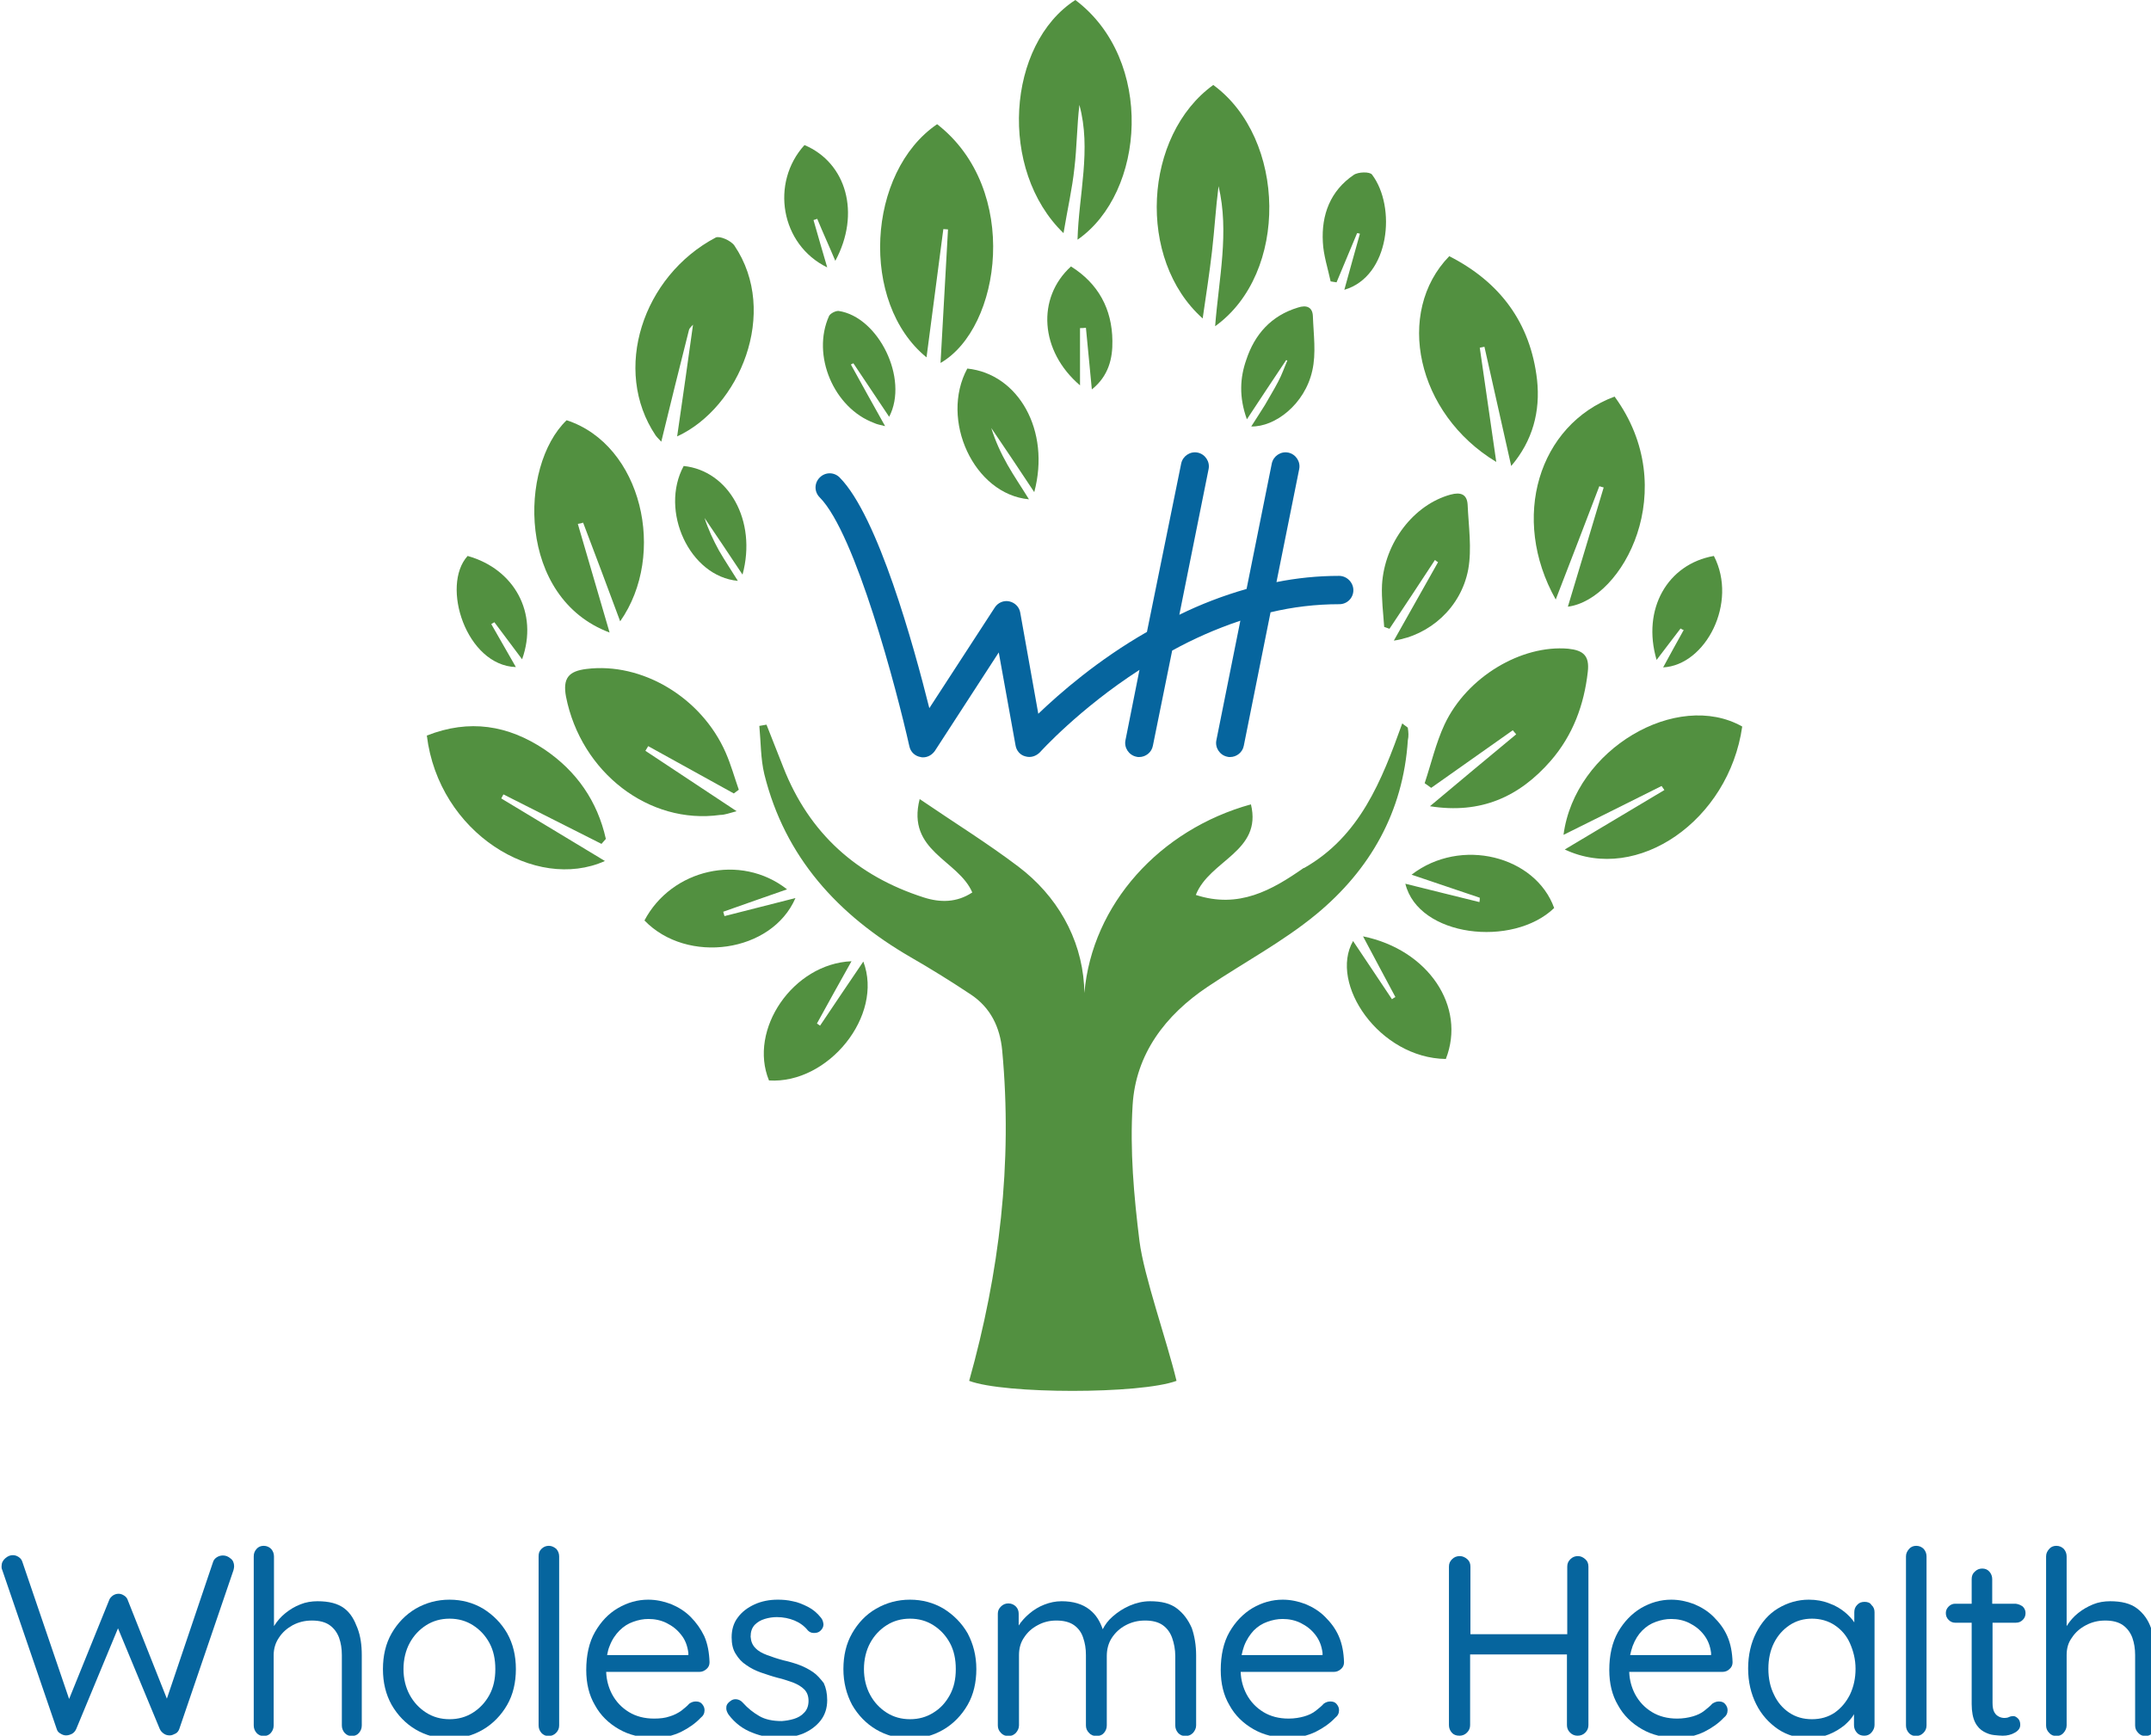 <?xml version="1.0" encoding="utf-8"?>
<!-- Generator: Adobe Illustrator 27.0.0, SVG Export Plug-In . SVG Version: 6.00 Build 0)  -->
<svg version="1.1" id="Layer_1" xmlns="http://www.w3.org/2000/svg" xmlns:xlink="http://www.w3.org/1999/xlink" x="0px" y="0px"
	 viewBox="0 0 690.9 557.6" style="enable-background:new 0 0 690.9 557.6;" xml:space="preserve">
<style type="text/css">
	.st0{fill:#529040;}
	.st1{fill:#06659E;}
</style>
<g id="b">
	<g>
		<g>
			<path class="st0" d="M452.2,233.9c0-0.3-0.6-0.5-1.8-1.5c-6.6,18.4-13.6,36.3-31.6,46.5l0-0.1c-10.3,7.2-20.9,13.2-34.7,8.7
				c4.4-11.2,21.4-13.9,17.7-29.1c-29.3,8.1-51,32.1-53.5,60.6c0-0.9-0.1-1.7-0.1-2.6c-1-15.2-8.8-28.7-21.1-38
				c-9.9-7.5-20.4-14-31.7-21.7c-4.3,16.8,12.4,19.5,16.9,30c-5,3.3-10.3,3.3-15.6,1.6c-21.5-6.9-36.8-20.6-45.1-41.8
				c-1.8-4.6-3.6-9.1-5.4-13.7c-0.8,0.1-1.5,0.3-2.3,0.4c0.5,5.2,0.4,10.5,1.6,15.5c6.6,26.7,23.7,45.3,47,58.8
				c6.6,3.8,13.2,7.9,19.5,12.1c6.2,4.2,9.2,10.4,9.9,17.8c3.4,36.3-0.9,71.6-10.6,106.2c11.3,4.3,55,4.3,66.6,0
				c-3.1-12.9-10.5-33.7-11.9-44.9c-1.8-14.5-3.1-29.2-2.2-43.7c1-16.4,10.5-28.9,24.1-38c11.6-7.8,24.1-14.4,34.9-23.3
				c17.3-14.3,27.9-32.9,29.4-55.9C452.5,236.5,452.4,235.2,452.2,233.9L452.2,233.9z"/>
			<path class="st0" d="M301,39.9c-22.6,15.4-24.9,57.4-3.4,74.9c1.9-14.2,3.6-27.7,5.4-41.2l1.5,0.1c-0.8,14.4-1.6,28.9-2.4,42.9
				C321.6,105.4,327.9,60.8,301,39.9z"/>
			<path class="st0" d="M341.6,74.9c1.3-7.8,2.8-14.3,3.5-20.9c0.8-6.7,0.8-13.5,1.6-20.3c3.9,14.3-0.2,28.7-0.6,43.3
				c21.8-15.1,24.8-57.8-0.7-77C323.4,14.2,320.6,54.6,341.6,74.9L341.6,74.9z"/>
			<path class="st0" d="M389.7,27.3c-22.4,16.2-24.7,56-3.4,75c1.1-7.6,2.2-14.6,3-21.6c0.8-6.9,1.2-13.9,2.1-20.9
				c3.5,14.8,0.1,29.6-1.1,45C414,87.8,413.2,44.5,389.7,27.3L389.7,27.3z"/>
			<path class="st0" d="M284.3,136.9c-3.9-7-7.5-13.4-11-19.8c0.3-0.1,0.5-0.3,0.8-0.4c3.8,5.6,7.5,11.3,11.5,17.2
				c6.4-12.3-3.5-32.1-16.2-34c-1-0.1-2.7,0.8-3.1,1.6c-5.7,12.6,1.5,29.6,14.5,34.4C281.6,136.3,282.7,136.5,284.3,136.9
				L284.3,136.9z"/>
			<path class="st0" d="M502.2,268.2c11.2-5.6,21.4-10.6,31.5-15.7c0.3,0.4,0.6,0.9,0.9,1.3c-10.7,6.4-21.4,12.8-32,19.1
				c23.3,11,52.7-9.3,57-39.5C538.7,221.6,505.8,240.6,502.2,268.2L502.2,268.2z"/>
			<path class="st0" d="M238.5,184.6c4.7-17.4-4.5-33.4-18.9-34.9c-7.8,14.4,1.9,35.5,17.4,36.9c-2.1-3.4-4.2-6.5-6.1-9.8
				c-1.8-3.3-3.4-6.7-4.6-10.4C230.3,172.3,234.2,178.1,238.5,184.6L238.5,184.6z"/>
			<path class="st0" d="M332.2,158.1c5.3-19.8-5.1-38-21.5-39.7c-8.9,16.4,2.1,40.4,19.8,42c-2.4-3.9-4.8-7.4-6.9-11.1
				c-2.1-3.7-3.9-7.6-5.2-11.8C322.9,144.1,327.3,150.7,332.2,158.1L332.2,158.1z"/>
			<path class="st0" d="M465.5,82.3c-17.5,18-10.6,50.6,15.1,66.1c-1.9-13.2-3.6-24.9-5.3-36.7c0.5-0.1,1-0.2,1.5-0.3
				c2.8,12.5,5.6,25,8.6,38.3c6.9-8.1,9.4-17.5,8.3-27.7C491.6,103.7,481.8,90.6,465.5,82.3L465.5,82.3z"/>
			<path class="st0" d="M518.6,127.4c-24.4,9.1-33.6,39-18.9,65.2c5-12.9,9.5-24.6,14-36.4l1.4,0.4c-3.8,12.8-7.7,25.6-11.5,38.3
				C521.3,192.6,540.3,157.1,518.6,127.4L518.6,127.4z"/>
			<path class="st0" d="M459.7,253.1c8.7-6.2,17.5-12.3,26.2-18.5c0.4,0.4,0.7,0.9,1.1,1.3c-9,7.5-18.1,15-27.7,23.1
				c16.3,2.6,28.7-3,38.8-14.6c7.1-8.2,10.7-17.9,11.9-28.6c0.6-5.2-1.5-6.9-6.3-7.4c-15-1.3-32.5,9-39.7,24.3
				c-2.8,6-4.3,12.6-6.4,18.9C458.3,252.1,459,252.6,459.7,253.1L459.7,253.1z"/>
			<path class="st0" d="M236.6,260.6c-10.4-6.9-19.8-13.1-29.3-19.4c0.3-0.5,0.6-1,0.9-1.5c9.2,5.1,18.3,10.1,27.5,15.2
				c0.5-0.4,1.1-0.8,1.6-1.2c-1.4-4-2.5-8-4.2-11.9c-7.8-17.8-26.9-29.1-44.7-26.9c-5.7,0.7-7.7,2.9-6.6,8.9
				c4.8,24.3,26.6,41.2,49.5,38C232.8,261.8,234.3,261.2,236.6,260.6L236.6,260.6z"/>
			<path class="st0" d="M461.9,180.6c-4.7,8.4-9.5,16.8-14.2,25.2c11.5-1.7,21.6-10.6,23.9-22.9c1.2-6.7,0.1-13.9-0.2-20.8
				c-0.2-3.3-2.2-4.1-5.5-3.2c-11.7,3.2-21.2,15.3-22,29c-0.2,4.5,0.4,9,0.7,13.5c0.6,0.2,1.2,0.4,1.7,0.6
				c4.9-7.4,9.8-14.7,14.6-22.1C461.2,180.2,461.6,180.4,461.9,180.6L461.9,180.6z"/>
			<path class="st0" d="M137.1,236.3c3.8,31.3,34.9,50.3,57.2,40.3c-11.3-6.8-22.3-13.5-33.3-20.1c0.2-0.4,0.5-0.9,0.7-1.3
				c10.5,5.3,21,10.6,31.5,15.9c0.4-0.5,0.9-1,1.4-1.6c-2.7-12.1-9.4-21.8-19.8-28.8C163.2,233,150.8,230.9,137.1,236.3L137.1,236.3
				z"/>
			<path class="st0" d="M212.4,141.9c3-12.3,5.9-24.1,8.9-35.9c0.2-0.7,0.9-1.2,1.3-1.7c-1.6,11.7-3.3,23.4-5.1,35.9
				c20-9.2,32.9-39.8,18.4-61.3c-1.1-1.6-4.7-3.2-6-2.6c-23.5,12.4-33.4,42.6-19.3,63.6C211.2,140.7,211.9,141.3,212.4,141.9
				L212.4,141.9z"/>
			<path class="st0" d="M187.3,167.9c3.9,10.3,7.8,20.6,11.9,31.7c15.1-21.5,7-56.7-17.2-64.6c-15.4,14.8-15.9,57.1,13.8,68.2
				c-3.4-11.7-6.8-23.3-10.2-34.9C186.2,168.2,186.8,168.1,187.3,167.9L187.3,167.9z"/>
			<path class="st0" d="M400.5,134.7c4.5-6.8,8.5-12.9,12.6-19c0.1,0,0.3,0.1,0.4,0.1c-1,2.3-1.8,4.7-3,6.9
				c-1.3,2.5-2.8,4.9-4.2,7.4c-1.4,2.3-2.9,4.5-4.4,6.9c7.6,0.2,17.2-7.1,19.6-17.9c1.3-5.6,0.4-11.7,0.2-17.5
				c-0.1-3-2.1-3.7-4.8-2.8c-8.6,2.6-13.9,8.6-16.6,16.8C398.3,121.3,397.9,127.5,400.5,134.7L400.5,134.7z"/>
			<path class="st0" d="M255.5,288.5c-7.8,2-15.3,3.9-22.8,5.8c-0.1-0.5-0.3-0.9-0.4-1.4c6.7-2.4,13.4-4.7,20.5-7.2
				c-14.9-11.7-37.1-6.5-45.8,10C220.7,309.9,247.9,306.1,255.5,288.5L255.5,288.5z"/>
			<path class="st0" d="M464.4,340.2c6.6-16.8-5.6-35.1-26.6-39.4c3.7,6.9,7,13.2,10.4,19.5c-0.4,0.2-0.7,0.4-1.1,0.7
				c-4.1-6.2-8.3-12.4-12.5-18.7C426.8,316,443,339.9,464.4,340.2L464.4,340.2z"/>
			<path class="st0" d="M277.3,308.9c-4.9,7.2-9.4,13.9-13.9,20.6c-0.3-0.2-0.7-0.5-1-0.7c3.6-6.6,7.3-13.2,11.1-20
				c-18.8,0.8-33.2,22-26.5,38.3C266,348.3,283.9,326.3,277.3,308.9L277.3,308.9z"/>
			<path class="st0" d="M475.2,289.8c-8-2-15.9-3.9-23.8-5.9c4.2,17.1,34.5,20.6,47.8,7.8c-6-16.7-30-22.9-45.8-10.7
				c7.7,2.6,14.8,5,21.9,7.4C475.3,288.9,475.3,289.3,475.2,289.8L475.2,289.8z"/>
			<path class="st0" d="M436.8,75.1c-1.7,6-3.3,11.9-5,18c14.7-4.3,16.7-26.7,8.9-37c-0.7-1-4.5-0.9-5.9,0.1
				c-7.5,5.1-10.4,12.8-9.9,21.6c0.2,4.2,1.6,8.4,2.5,12.6c0.6,0.1,1.3,0.2,1.9,0.3c2.2-5.3,4.4-10.6,6.6-15.8
				C436.3,74.9,436.6,75,436.8,75.1z"/>
			<path class="st0" d="M268.3,83.8c8.2-15.2,3.6-31.5-9.9-37.2c-11,12.1-7.7,32,7.3,39.3c-1.6-5.4-3-10.3-4.4-15.2
				c0.4-0.1,0.8-0.3,1.2-0.4C264.3,74.7,266.3,79,268.3,83.8z"/>
			<path class="st0" d="M534.2,214.4c13.6-0.7,24.1-20.7,16.3-35.8c-14.9,2.6-23.2,17.1-18.4,33.4c2.8-3.6,5.2-6.9,7.7-10.1
				c0.3,0.2,0.6,0.4,1,0.5C538.6,206.3,536.5,210.2,534.2,214.4L534.2,214.4z"/>
			<path class="st0" d="M348.8,105.3c0.6,6.2,1.2,12.4,1.9,19.8c5.4-4.3,6.7-10,6.6-15.6c-0.1-10.2-4.5-18.4-13.3-23.9
				c-11.1,10.1-10,27.2,2.9,38.2c0-6.6,0-12.5,0-18.4C347.5,105.4,348.1,105.4,348.8,105.3L348.8,105.3z"/>
			<path class="st0" d="M165.7,214.3c-2.8-4.9-5.4-9.4-7.9-13.8c0.3-0.2,0.6-0.4,1-0.6c2.9,3.8,5.7,7.7,8.9,11.9
				c5.3-14.9-2.5-29-17.5-33.2C141.5,188.2,149.8,213.8,165.7,214.3L165.7,214.3z"/>
		</g>
		<path class="st1" d="M430.1,185c-6.9,0-13.6,0.7-20.1,2l7.3-36.3c0.5-2.4-1.1-4.8-3.5-5.3c-2.4-0.5-4.8,1.1-5.3,3.5l-8.1,40.3
			c-7.7,2.2-14.9,5-21.6,8.3l9.4-46.8c0.5-2.4-1.1-4.8-3.5-5.3c-2.4-0.5-4.8,1.1-5.3,3.5L368.4,203c-15.9,9.1-28,19.7-34.9,26.3
			l-5.8-32.5c-0.3-1.8-1.7-3.2-3.5-3.6c-1.8-0.4-3.7,0.4-4.7,2l-21,32.3c-5-20-16.5-61.7-28.8-74.1c-1.8-1.8-4.6-1.8-6.4,0
			c-1.8,1.8-1.8,4.6,0,6.4c11.5,11.6,24.7,61.7,28.8,80c0.4,1.8,1.8,3.1,3.6,3.4c0.3,0.1,0.5,0.1,0.8,0.1c1.5,0,2.9-0.8,3.8-2.1
			l20.5-31.6l5.4,29.9c0.3,1.7,1.5,3.1,3.2,3.5c1.7,0.5,3.4-0.1,4.6-1.3c0.2-0.2,12.5-13.9,32-26.5l-4.5,22.6
			c-0.5,2.4,1.1,4.8,3.5,5.3c0.3,0.1,0.6,0.1,0.9,0.1c2.1,0,4-1.5,4.4-3.6l6.2-30.6c6.7-3.7,14.1-7,21.9-9.6l-7.7,38.4
			c-0.5,2.4,1.1,4.8,3.5,5.3c0.3,0.1,0.6,0.1,0.9,0.1c2.1,0,4-1.5,4.4-3.6l8.6-42.9c7.1-1.7,14.5-2.6,22.1-2.6c2.5,0,4.5-2,4.5-4.5
			S432.6,185,430.1,185L430.1,185z"/>
	</g>
</g>
<g id="c">
	<g>
		<path class="st1" d="M71.6,499.7c-0.7,0-1.4,0.2-2,0.6c-0.6,0.4-1,0.9-1.2,1.6l-14.8,43.8l-12.5-31.5c-0.2-0.7-0.6-1.2-1.2-1.6
			c-0.6-0.4-1.2-0.6-1.8-0.6c-0.7,0-1.3,0.2-1.9,0.6c-0.5,0.4-1,0.9-1.2,1.6l-12.8,31.6L7.2,501.8c-0.2-0.7-0.6-1.2-1.2-1.6
			c-0.6-0.4-1.2-0.6-1.9-0.6c-0.8,0-1.6,0.3-2.4,1s-1.2,1.5-1.2,2.6c0,0.3,0,0.7,0.2,1.1l17.5,51.1c0.2,0.7,0.6,1.2,1.2,1.5
			c0.6,0.4,1.2,0.6,1.8,0.6c0.7,0,1.3-0.2,1.9-0.5s1.1-0.9,1.4-1.6l13.4-32.3l13.4,32.3c0.3,0.7,0.8,1.2,1.4,1.6
			c0.6,0.4,1.2,0.5,1.9,0.5c0.6,0,1.2-0.3,1.8-0.6s1-0.9,1.2-1.5L75,504.4c0.1-0.4,0.2-0.9,0.2-1.2c0-1.1-0.4-2-1.1-2.5
			C73.3,500,72.5,499.7,71.6,499.7L71.6,499.7z"/>
		<path class="st1" d="M110.6,516.7c-2.1-1.6-5-2.3-8.6-2.3c-1.9,0-3.8,0.3-5.5,1c-1.8,0.7-3.3,1.6-4.8,2.8s-2.6,2.5-3.5,3.9
			c-0.1,0.1-0.1,0.2-0.2,0.3v-22.4c0-0.9-0.3-1.7-0.9-2.4c-0.6-0.6-1.4-1-2.4-1c-0.9,0-1.7,0.3-2.3,1s-0.9,1.4-0.9,2.4v54.3
			c0,0.9,0.3,1.7,0.9,2.4c0.6,0.7,1.4,1,2.3,1s1.7-0.3,2.3-1c0.6-0.7,0.9-1.5,0.9-2.4v-22.6c0-2.1,0.6-4,1.7-5.6
			c1.1-1.7,2.6-3,4.4-4c1.9-1,3.9-1.5,6.2-1.5c2.4,0,4.3,0.5,5.7,1.5c1.4,1,2.4,2.4,3,4c0.6,1.7,0.9,3.5,0.9,5.6v22.6
			c0,0.9,0.3,1.7,0.9,2.4c0.6,0.7,1.4,1,2.3,1s1.7-0.3,2.3-1c0.6-0.7,0.9-1.5,0.9-2.4v-22.6c0-3.2-0.4-6.1-1.4-8.7
			S112.7,518.3,110.6,516.7L110.6,516.7z"/>
		<path class="st1" d="M155.2,516.8c-3.2-1.9-6.8-2.9-10.8-2.9s-7.6,1-10.9,2.9c-3.2,1.9-5.8,4.6-7.7,7.9s-2.8,7.2-2.8,11.5
			s0.9,8.1,2.8,11.5c1.9,3.3,4.5,6,7.7,7.9c3.2,1.9,6.9,2.9,10.9,2.9s7.6-1,10.8-2.9s5.8-4.6,7.7-7.9c1.9-3.3,2.8-7.2,2.8-11.5
			s-0.9-8.1-2.8-11.5C161,521.4,158.4,518.8,155.2,516.8z M157.2,544.5c-1.3,2.4-3.1,4.3-5.3,5.7c-2.2,1.4-4.7,2.1-7.5,2.1
			s-5.3-0.7-7.5-2.1c-2.2-1.4-4-3.3-5.3-5.7s-2-5.2-2-8.3s0.7-6,2-8.4c1.3-2.4,3.1-4.3,5.3-5.7s4.7-2.1,7.5-2.1s5.3,0.7,7.5,2.1
			s4,3.3,5.3,5.7c1.3,2.4,1.9,5.2,1.9,8.4S158.5,542.1,157.2,544.5z"/>
		<path class="st1" d="M176.3,496.6c-0.9,0-1.7,0.3-2.4,1s-0.9,1.4-0.9,2.4v54.3c0,0.9,0.3,1.7,0.9,2.4c0.6,0.7,1.4,1,2.3,1
			s1.7-0.3,2.4-1s1-1.5,1-2.4v-54.3c0-0.9-0.3-1.7-0.9-2.4C178,497,177.2,496.6,176.3,496.6z"/>
		<path class="st1" d="M221.8,519.4c-1.8-1.8-3.9-3.1-6.3-4.1c-2.4-0.9-4.8-1.4-7.3-1.4c-3.4,0-6.6,0.9-9.7,2.7
			c-3.1,1.8-5.5,4.4-7.4,7.7s-2.8,7.5-2.8,12.2c0,4.3,0.9,8.1,2.8,11.3c1.8,3.3,4.4,5.8,7.7,7.7s7.1,2.8,11.5,2.8
			c3,0,5.8-0.7,8.4-1.9c2.6-1.3,4.7-2.8,6.3-4.5c0.9-0.7,1.3-1.5,1.3-2.5c0-0.8-0.3-1.4-0.8-2s-1.2-0.8-2-0.8
			c-0.7,0-1.4,0.2-2.1,0.7c-0.7,0.8-1.6,1.5-2.6,2.3c-1,0.7-2.3,1.4-3.7,1.8c-1.4,0.5-3.1,0.7-5,0.7c-3.1,0-5.8-0.7-8.1-2.1
			c-2.3-1.4-4.1-3.3-5.4-5.7c-1.1-2.1-1.8-4.5-1.9-7.2h29.9c0.9,0,1.6-0.3,2.3-0.9c0.7-0.6,1-1.3,1-2.2c-0.1-3.1-0.6-5.9-1.7-8.4
			C225.1,523.3,223.6,521.2,221.8,519.4L221.8,519.4z M199,523.8c1.3-1.3,2.7-2.2,4.4-2.8s3.2-0.9,4.9-0.9c2,0,4,0.4,5.8,1.3
			s3.4,2.1,4.7,3.8c1.3,1.6,2,3.5,2.3,5.8v0.7H195c0.2-1,0.4-2,0.8-2.9C196.6,526.7,197.7,525.1,199,523.8L199,523.8z"/>
		<path class="st1" d="M261.2,537.2c-1.3-0.9-2.8-1.7-4.4-2.3c-1.6-0.6-3.3-1.1-5.1-1.5c-1.9-0.5-3.7-1.1-5.3-1.7
			c-1.6-0.6-2.9-1.3-3.8-2.3c-0.9-0.9-1.4-2.1-1.5-3.6c0-1.6,0.4-2.8,1.3-3.8c0.9-0.9,1.9-1.5,3.2-1.9s2.6-0.6,3.9-0.6
			c2.1,0,4,0.4,5.7,1.1c1.7,0.7,3.2,1.8,4.3,3.2c0.5,0.5,1.1,0.8,1.9,0.8c0.7,0,1.4-0.1,2-0.6c0.8-0.7,1.1-1.4,1.1-2.2
			c-0.1-0.8-0.3-1.5-0.8-2.1c-1.2-1.5-2.6-2.7-4.2-3.5c-1.6-0.8-3.2-1.5-4.9-1.8c-1.7-0.4-3.3-0.5-4.8-0.5c-2.7,0-5.2,0.5-7.4,1.5
			s-4.1,2.4-5.4,4.2c-1.4,1.8-2,4-2,6.4c0,2.1,0.4,3.9,1.3,5.3c0.9,1.5,2,2.7,3.4,3.6c1.4,1,3,1.8,4.7,2.4c1.8,0.6,3.5,1.2,5.4,1.7
			c1.8,0.4,3.4,1,4.9,1.5c1.5,0.6,2.7,1.3,3.6,2.2c0.9,0.9,1.4,2.1,1.4,3.7s-0.5,2.9-1.4,3.8c-0.9,1-2,1.6-3.3,2
			c-1.3,0.4-2.6,0.6-3.9,0.7c-2.9,0-5.3-0.5-7.2-1.6s-3.7-2.5-5.3-4.3c-0.6-0.7-1.3-1-2-1.1s-1.4,0.1-1.9,0.5
			c-0.9,0.6-1.4,1.3-1.4,2.1c-0.1,0.8,0.2,1.5,0.7,2.3c2.1,2.8,4.7,4.7,7.6,5.8c2.9,1.2,5.9,1.7,8.9,1.7c2.7,0,5.2-0.5,7.5-1.4
			c2.3-1,4.2-2.4,5.6-4.2c1.4-1.8,2.1-4,2.1-6.5c0-2.2-0.4-4-1.1-5.5C263.5,539.3,262.5,538.1,261.2,537.2L261.2,537.2z"/>
		<path class="st1" d="M303.1,516.8c-3.2-1.9-6.8-2.9-10.8-2.9s-7.6,1-10.9,2.9s-5.8,4.6-7.7,7.9s-2.8,7.2-2.8,11.5s1,8.1,2.8,11.5
			c1.9,3.3,4.5,6,7.7,7.9c3.2,1.9,6.9,2.9,10.9,2.9s7.6-1,10.8-2.9s5.8-4.6,7.7-7.9c1.9-3.3,2.8-7.2,2.8-11.5s-1-8.1-2.8-11.5
			C308.9,521.4,306.3,518.8,303.1,516.8z M305.1,544.5c-1.3,2.4-3,4.3-5.3,5.7c-2.2,1.4-4.7,2.1-7.5,2.1s-5.3-0.7-7.5-2.1
			c-2.2-1.4-4-3.3-5.3-5.7s-2-5.2-2-8.3s0.7-6,2-8.4c1.3-2.4,3.1-4.3,5.3-5.7s4.7-2.1,7.5-2.1s5.3,0.7,7.5,2.1s4,3.3,5.3,5.7
			c1.3,2.4,1.9,5.2,1.9,8.4S306.4,542.1,305.1,544.5z"/>
		<path class="st1" d="M378,516.7c-2.1-1.6-4.9-2.3-8.6-2.3c-2.2,0-4.4,0.5-6.5,1.4s-3.9,2.1-5.5,3.5c-1.5,1.3-2.5,2.7-3.2,4.1
			c-0.9-2.6-2.2-4.7-4.1-6.2c-2.3-1.9-5.4-2.8-9.1-2.8c-2,0-3.8,0.4-5.6,1.1s-3.4,1.7-4.8,2.9c-1.4,1.2-2.5,2.4-3.4,3.8v-3.8
			c0-0.9-0.3-1.7-0.9-2.3c-0.6-0.6-1.4-1-2.4-1c-0.9,0-1.7,0.3-2.4,1s-1,1.4-1,2.3v35.9c0,0.9,0.3,1.7,1,2.4c0.6,0.7,1.4,1,2.4,1
			s1.7-0.3,2.4-1c0.6-0.7,1-1.5,1-2.4v-22.6c0-2.1,0.5-4,1.6-5.6c1.1-1.7,2.5-3,4.4-4c1.8-1,3.8-1.5,6-1.5c2.4,0,4.3,0.5,5.7,1.5
			c1.4,1,2.4,2.4,2.9,4c0.6,1.7,0.9,3.5,0.9,5.6v22.6c0,0.9,0.3,1.7,1,2.4c0.6,0.7,1.4,1,2.4,1c1,0,1.8-0.3,2.4-1
			c0.6-0.7,0.9-1.5,0.9-2.4v-22.3c0-2.1,0.5-4.1,1.6-5.8s2.6-3.1,4.5-4.1c1.9-1,3.9-1.5,6.2-1.5c2.4,0,4.3,0.5,5.7,1.5
			c1.4,1,2.4,2.4,3,4.1c0.6,1.7,1,3.7,1,5.8v22.3c0,0.9,0.3,1.7,0.9,2.4c0.6,0.7,1.4,1,2.4,1c0.9,0,1.7-0.3,2.4-1
			c0.6-0.7,1-1.5,1-2.4v-22.5c0-3.2-0.5-6.2-1.4-8.8C381.6,520.3,380.1,518.3,378,516.7L378,516.7z"/>
		<path class="st1" d="M425.6,519.4c-1.8-1.8-3.9-3.1-6.3-4.1c-2.4-0.9-4.8-1.4-7.3-1.4c-3.4,0-6.6,0.9-9.7,2.7
			c-3,1.8-5.5,4.4-7.4,7.7s-2.8,7.5-2.8,12.2c0,4.3,0.9,8.1,2.8,11.3c1.8,3.3,4.4,5.8,7.7,7.7s7.1,2.8,11.5,2.8c3,0,5.8-0.7,8.4-1.9
			c2.6-1.3,4.7-2.8,6.3-4.5c0.9-0.7,1.3-1.5,1.3-2.5c0-0.8-0.3-1.4-0.8-2s-1.2-0.8-2-0.8c-0.7,0-1.4,0.2-2.1,0.7
			c-0.7,0.8-1.6,1.5-2.6,2.3s-2.3,1.4-3.7,1.8s-3.1,0.7-5,0.7c-3.1,0-5.8-0.7-8.1-2.1c-2.3-1.4-4.1-3.3-5.4-5.7
			c-1.1-2.1-1.8-4.5-1.9-7.2h29.9c0.9,0,1.6-0.3,2.3-0.9c0.7-0.6,1-1.3,1-2.2c-0.1-3.1-0.6-5.9-1.7-8.4S427.4,521.2,425.6,519.4
			L425.6,519.4z M402.7,523.8c1.3-1.3,2.7-2.2,4.4-2.8s3.2-0.9,4.9-0.9c2,0,4,0.4,5.8,1.3s3.4,2.1,4.7,3.8s2,3.5,2.3,5.8v0.7h-26
			c0.2-1,0.5-2,0.8-2.9C400.4,526.7,401.5,525.1,402.7,523.8L402.7,523.8z"/>
		<path class="st1" d="M506.8,499.9c-0.9,0-1.7,0.3-2.4,1s-1,1.4-1,2.4v21.7h-31.1v-21.7c0-1-0.3-1.8-1-2.4s-1.5-1-2.4-1
			c-1,0-1.8,0.3-2.5,1s-1,1.4-1,2.4v50.9c0,0.9,0.3,1.7,0.9,2.4c0.6,0.7,1.4,1,2.5,1c0.9,0,1.7-0.3,2.4-1s1-1.5,1-2.4v-22.7h31.1
			v22.7c0,0.9,0.3,1.7,1,2.4c0.7,0.7,1.5,1,2.4,1c1,0,1.8-0.3,2.5-1s1-1.5,1-2.4v-50.9c0-1-0.3-1.8-1-2.4S507.8,499.9,506.8,499.9z"
			/>
		<path class="st1" d="M550.4,519.4c-1.8-1.8-3.9-3.1-6.3-4.1c-2.4-0.9-4.8-1.4-7.3-1.4c-3.4,0-6.6,0.9-9.7,2.7
			c-3,1.8-5.5,4.4-7.4,7.7c-1.9,3.4-2.8,7.5-2.8,12.2c0,4.3,0.9,8.1,2.8,11.3c1.8,3.3,4.4,5.8,7.7,7.7c3.3,1.9,7.1,2.8,11.5,2.8
			c3,0,5.8-0.7,8.4-1.9c2.6-1.3,4.7-2.8,6.3-4.5c0.9-0.7,1.3-1.5,1.3-2.5c0-0.8-0.3-1.4-0.8-2s-1.2-0.8-2-0.8
			c-0.7,0-1.3,0.2-2.1,0.7c-0.7,0.8-1.6,1.5-2.6,2.3s-2.3,1.4-3.7,1.8s-3.1,0.7-5,0.7c-3.1,0-5.8-0.7-8.1-2.1
			c-2.3-1.4-4.1-3.3-5.4-5.7c-1.1-2.1-1.8-4.5-1.9-7.2h29.9c0.9,0,1.7-0.3,2.3-0.9c0.7-0.6,1-1.3,1-2.2c-0.1-3.1-0.6-5.9-1.7-8.4
			S552.2,521.2,550.4,519.4L550.4,519.4z M527.5,523.8c1.3-1.3,2.7-2.2,4.4-2.8s3.2-0.9,4.9-0.9c2,0,4,0.4,5.8,1.3s3.4,2.1,4.7,3.8
			s2,3.5,2.3,5.8v0.7h-26c0.2-1,0.5-2,0.8-2.9C525.2,526.7,526.2,525.1,527.5,523.8L527.5,523.8z"/>
		<path class="st1" d="M598.9,514.6c-1,0-1.8,0.3-2.4,1c-0.6,0.6-0.9,1.4-0.9,2.3v3.3c-0.7-1.1-1.6-2-2.7-3
			c-1.5-1.3-3.3-2.4-5.3-3.1c-2-0.8-4.2-1.2-6.6-1.2c-3.6,0-6.9,1-9.9,2.8s-5.3,4.5-7,7.8s-2.6,7.2-2.6,11.5s0.9,8.1,2.6,11.5
			s4.1,6,7,8c3,2,6.3,2.9,10,2.9c2.2,0,4.3-0.4,6.3-1.2c2-0.8,3.6-1.8,5.1-3c1.2-1.1,2.3-2.2,3-3.5v3.5c0,0.9,0.3,1.7,0.9,2.4
			c0.6,0.7,1.4,1,2.4,1c0.9,0,1.7-0.3,2.3-1c0.6-0.7,1-1.5,1-2.4v-36.3c0-0.9-0.3-1.7-1-2.3C600.7,514.9,599.9,514.6,598.9,514.6
			L598.9,514.6z M589.3,550.2c-2.1,1.4-4.5,2.1-7.3,2.1s-5.2-0.7-7.3-2.1c-2.1-1.4-3.8-3.4-4.9-5.8c-1.2-2.4-1.8-5.2-1.8-8.3
			s0.6-5.9,1.8-8.3s2.9-4.3,5-5.7s4.5-2.1,7.2-2.1s5.2,0.7,7.3,2.1c2.1,1.4,3.8,3.3,4.9,5.8s1.8,5.2,1.8,8.2s-0.6,5.8-1.8,8.3
			C593,546.8,591.4,548.7,589.3,550.2L589.3,550.2z"/>
		<path class="st1" d="M615.5,496.6c-0.9,0-1.7,0.3-2.3,1s-1,1.4-1,2.4v54.3c0,0.9,0.3,1.7,0.9,2.4c0.6,0.7,1.4,1,2.3,1
			s1.7-0.3,2.4-1s1-1.5,1-2.4v-54.3c0-0.9-0.3-1.7-0.9-2.4C617.3,497,616.5,496.6,615.5,496.6z"/>
		<path class="st1" d="M647.4,515.2h-7.5v-7.9c0-0.9-0.3-1.7-0.9-2.4s-1.4-1-2.3-1s-1.7,0.3-2.4,1c-0.7,0.6-1,1.4-1,2.4v7.9H628
			c-0.8,0-1.5,0.3-2.1,0.9c-0.6,0.6-0.9,1.3-0.9,2.1c0,0.9,0.3,1.6,0.9,2.2c0.6,0.6,1.3,0.9,2.1,0.9h5.3v26.1c0,2.5,0.4,4.5,1.1,5.9
			s1.7,2.4,2.8,3c1.1,0.6,2.2,1,3.3,1.1c1.1,0.1,2.1,0.2,2.8,0.2c1.4,0,2.7-0.3,3.9-1s1.7-1.5,1.7-2.5c0-0.8-0.2-1.5-0.7-2
			c-0.5-0.5-1-0.8-1.5-0.8s-1,0.1-1.4,0.3s-0.9,0.3-1.4,0.3c-0.6,0-1.2-0.1-1.8-0.4s-1.1-0.7-1.5-1.4s-0.6-1.7-0.6-3v-25.8h7.5
			c0.9,0,1.6-0.3,2.2-0.9s0.9-1.3,0.9-2.2c0-0.8-0.3-1.5-0.9-2.1C649,515.6,648.3,515.3,647.4,515.2L647.4,515.2z"/>
		<path class="st1" d="M690.9,523c-0.9-2.6-2.4-4.7-4.5-6.3c-2.1-1.6-5-2.3-8.6-2.3c-1.9,0-3.8,0.3-5.5,1s-3.3,1.6-4.8,2.8
			s-2.6,2.5-3.5,3.9c-0.1,0.1-0.1,0.2-0.2,0.3v-22.4c0-0.9-0.3-1.7-0.9-2.4c-0.6-0.6-1.4-1-2.4-1c-0.9,0-1.7,0.3-2.3,1s-1,1.4-1,2.4
			v54.3c0,0.9,0.3,1.7,1,2.4c0.6,0.7,1.4,1,2.3,1s1.7-0.3,2.3-1c0.6-0.7,1-1.5,1-2.4v-22.6c0-2.1,0.5-4,1.7-5.6c1.1-1.7,2.6-3,4.5-4
			c1.9-1,3.9-1.5,6.2-1.5c2.4,0,4.3,0.5,5.7,1.5c1.4,1,2.4,2.4,3,4c0.6,1.7,0.9,3.5,0.9,5.6v22.6c0,0.9,0.3,1.7,1,2.4
			c0.6,0.7,1.4,1,2.3,1s1.7-0.3,2.3-1c0.6-0.7,1-1.5,1-2.4v-22.6C692.3,528.5,691.8,525.6,690.9,523L690.9,523z"/>
	</g>
</g>
</svg>

